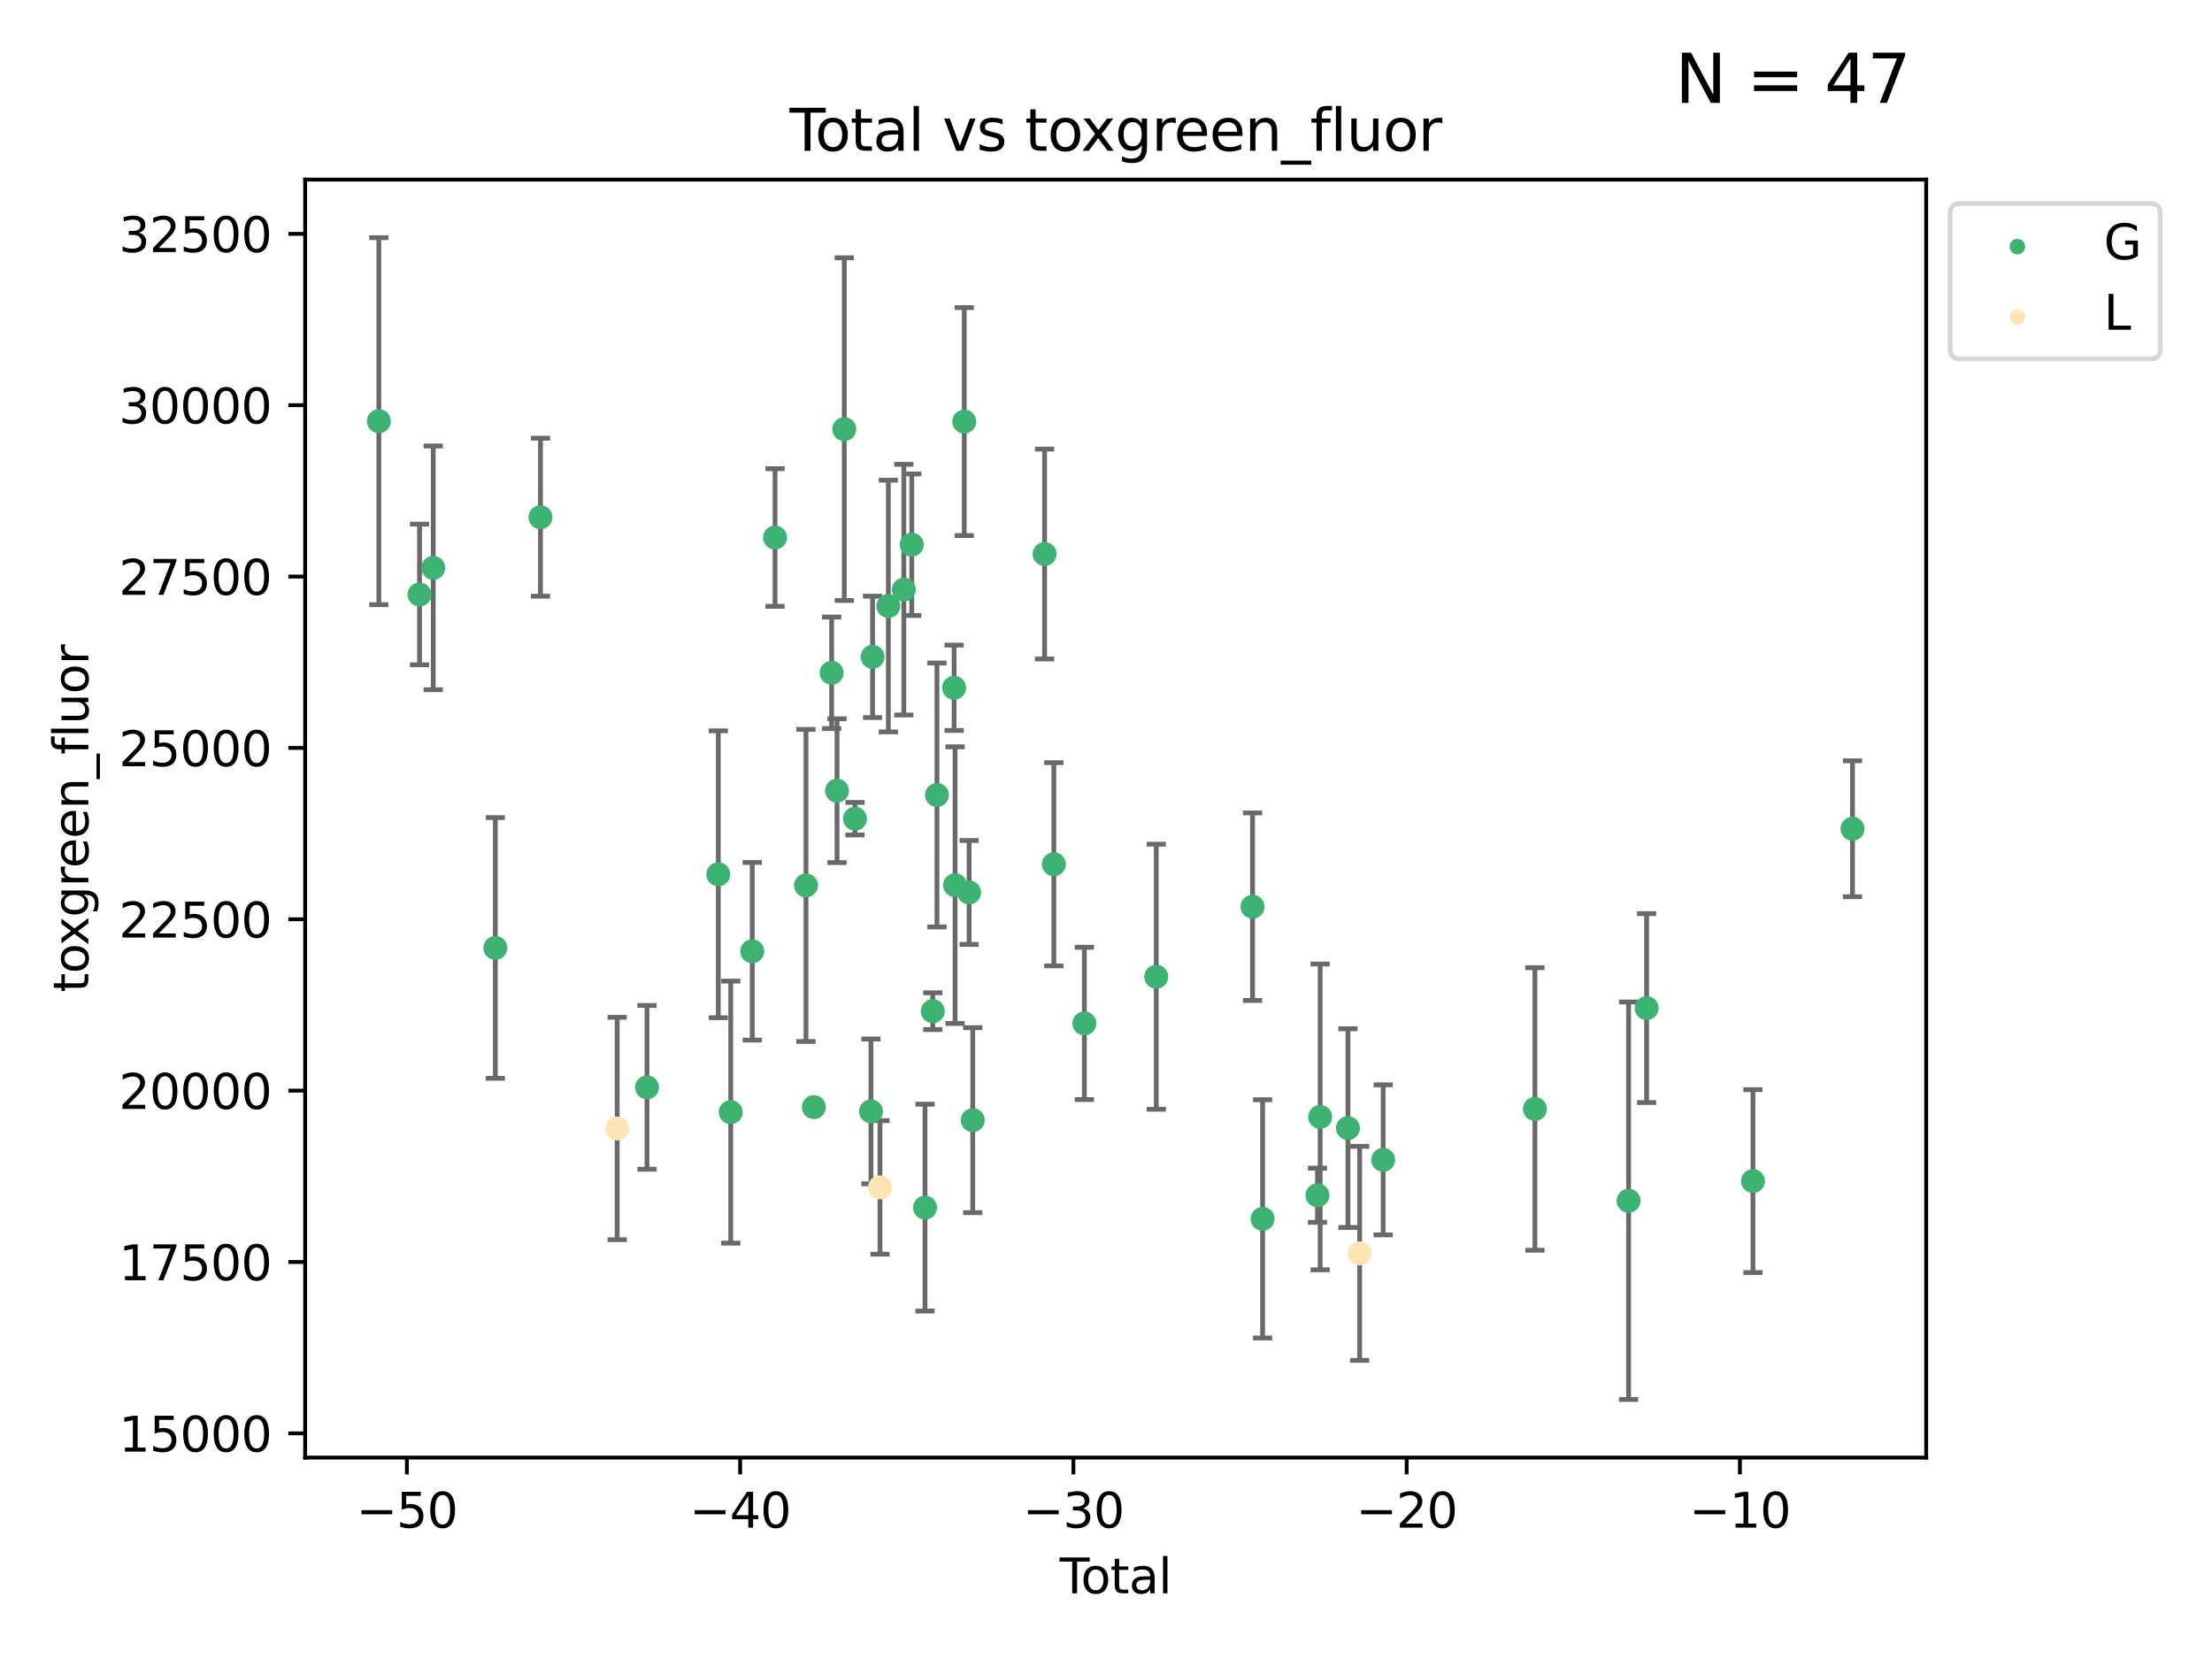 <?xml version="1.0" encoding="utf-8" standalone="no"?>
<!DOCTYPE svg PUBLIC "-//W3C//DTD SVG 1.1//EN"
  "http://www.w3.org/Graphics/SVG/1.1/DTD/svg11.dtd">
<svg xmlns:xlink="http://www.w3.org/1999/xlink" width="460.8pt" height="345.6pt" viewBox="0 0 460.8 345.6" xmlns="http://www.w3.org/2000/svg" version="1.1">
 <defs>
  <style type="text/css">*{stroke-linejoin: round; stroke-linecap: butt}</style>
 </defs>
 <g id="figure_1">
  <g id="patch_1">
   <path d="M 0 345.6 
L 460.8 345.6 
L 460.8 0 
L 0 0 
z
" style="fill: #ffffff"/>
  </g>
  <g id="axes_1">
   <g id="patch_2">
    <path d="M 63.571 303.64 
L 401.26 303.64 
L 401.26 37.411 
L 63.571 37.411 
z
" style="fill: #ffffff"/>
   </g>
   <g id="PathCollection_1">
    <defs>
     <path id="ma649d862f6" d="M 0 1.118 
C 0.297 1.118 0.581 1 0.791 0.791 
C 1 0.581 1.118 0.297 1.118 0 
C 1.118 -0.297 1 -0.581 0.791 -0.791 
C 0.581 -1 0.297 -1.118 0 -1.118 
C -0.297 -1.118 -0.581 -1 -0.791 -0.791 
C -1 -0.581 -1.118 -0.297 -1.118 0 
C -1.118 0.297 -1 0.581 -0.791 0.791 
C -0.581 1 -0.297 1.118 0 1.118 
z
" style="stroke: #3cb371"/>
    </defs>
    <g clip-path="url(#pd1406e4b20)">
     <use xlink:href="#ma649d862f6" x="78.921" y="87.738" style="fill: #3cb371; stroke: #3cb371"/>
     <use xlink:href="#ma649d862f6" x="87.399" y="123.84" style="fill: #3cb371; stroke: #3cb371"/>
     <use xlink:href="#ma649d862f6" x="90.255" y="118.294" style="fill: #3cb371; stroke: #3cb371"/>
     <use xlink:href="#ma649d862f6" x="103.187" y="197.476" style="fill: #3cb371; stroke: #3cb371"/>
     <use xlink:href="#ma649d862f6" x="112.594" y="107.742" style="fill: #3cb371; stroke: #3cb371"/>
     <use xlink:href="#ma649d862f6" x="134.784" y="226.513" style="fill: #3cb371; stroke: #3cb371"/>
     <use xlink:href="#ma649d862f6" x="149.633" y="182.125" style="fill: #3cb371; stroke: #3cb371"/>
     <use xlink:href="#ma649d862f6" x="152.227" y="231.675" style="fill: #3cb371; stroke: #3cb371"/>
     <use xlink:href="#ma649d862f6" x="156.706" y="198.17" style="fill: #3cb371; stroke: #3cb371"/>
     <use xlink:href="#ma649d862f6" x="161.458" y="111.975" style="fill: #3cb371; stroke: #3cb371"/>
     <use xlink:href="#ma649d862f6" x="167.902" y="184.449" style="fill: #3cb371; stroke: #3cb371"/>
     <use xlink:href="#ma649d862f6" x="169.538" y="230.634" style="fill: #3cb371; stroke: #3cb371"/>
     <use xlink:href="#ma649d862f6" x="173.244" y="140.158" style="fill: #3cb371; stroke: #3cb371"/>
     <use xlink:href="#ma649d862f6" x="174.365" y="164.716" style="fill: #3cb371; stroke: #3cb371"/>
     <use xlink:href="#ma649d862f6" x="175.877" y="89.399" style="fill: #3cb371; stroke: #3cb371"/>
     <use xlink:href="#ma649d862f6" x="178.111" y="170.55" style="fill: #3cb371; stroke: #3cb371"/>
     <use xlink:href="#ma649d862f6" x="181.439" y="231.524" style="fill: #3cb371; stroke: #3cb371"/>
     <use xlink:href="#ma649d862f6" x="181.771" y="136.835" style="fill: #3cb371; stroke: #3cb371"/>
     <use xlink:href="#ma649d862f6" x="185.056" y="126.245" style="fill: #3cb371; stroke: #3cb371"/>
     <use xlink:href="#ma649d862f6" x="188.282" y="122.839" style="fill: #3cb371; stroke: #3cb371"/>
     <use xlink:href="#ma649d862f6" x="189.932" y="113.471" style="fill: #3cb371; stroke: #3cb371"/>
     <use xlink:href="#ma649d862f6" x="192.701" y="251.565" style="fill: #3cb371; stroke: #3cb371"/>
     <use xlink:href="#ma649d862f6" x="194.315" y="210.646" style="fill: #3cb371; stroke: #3cb371"/>
     <use xlink:href="#ma649d862f6" x="195.186" y="165.61" style="fill: #3cb371; stroke: #3cb371"/>
     <use xlink:href="#ma649d862f6" x="198.759" y="143.275" style="fill: #3cb371; stroke: #3cb371"/>
     <use xlink:href="#ma649d862f6" x="198.96" y="184.393" style="fill: #3cb371; stroke: #3cb371"/>
     <use xlink:href="#ma649d862f6" x="200.874" y="87.826" style="fill: #3cb371; stroke: #3cb371"/>
     <use xlink:href="#ma649d862f6" x="201.885" y="185.911" style="fill: #3cb371; stroke: #3cb371"/>
     <use xlink:href="#ma649d862f6" x="202.64" y="233.349" style="fill: #3cb371; stroke: #3cb371"/>
     <use xlink:href="#ma649d862f6" x="217.607" y="115.414" style="fill: #3cb371; stroke: #3cb371"/>
     <use xlink:href="#ma649d862f6" x="219.537" y="180.043" style="fill: #3cb371; stroke: #3cb371"/>
     <use xlink:href="#ma649d862f6" x="225.896" y="213.192" style="fill: #3cb371; stroke: #3cb371"/>
     <use xlink:href="#ma649d862f6" x="240.87" y="203.469" style="fill: #3cb371; stroke: #3cb371"/>
     <use xlink:href="#ma649d862f6" x="260.929" y="188.883" style="fill: #3cb371; stroke: #3cb371"/>
     <use xlink:href="#ma649d862f6" x="263.027" y="253.913" style="fill: #3cb371; stroke: #3cb371"/>
     <use xlink:href="#ma649d862f6" x="274.455" y="248.997" style="fill: #3cb371; stroke: #3cb371"/>
     <use xlink:href="#ma649d862f6" x="275.016" y="232.673" style="fill: #3cb371; stroke: #3cb371"/>
     <use xlink:href="#ma649d862f6" x="280.802" y="235.002" style="fill: #3cb371; stroke: #3cb371"/>
     <use xlink:href="#ma649d862f6" x="288.138" y="241.616" style="fill: #3cb371; stroke: #3cb371"/>
     <use xlink:href="#ma649d862f6" x="319.757" y="231.019" style="fill: #3cb371; stroke: #3cb371"/>
     <use xlink:href="#ma649d862f6" x="339.265" y="250.138" style="fill: #3cb371; stroke: #3cb371"/>
     <use xlink:href="#ma649d862f6" x="343.02" y="210.001" style="fill: #3cb371; stroke: #3cb371"/>
     <use xlink:href="#ma649d862f6" x="365.174" y="246.043" style="fill: #3cb371; stroke: #3cb371"/>
     <use xlink:href="#ma649d862f6" x="385.911" y="172.647" style="fill: #3cb371; stroke: #3cb371"/>
    </g>
   </g>
   <g id="PathCollection_2">
    <defs>
     <path id="mdbd4e6e56a" d="M 0 1.118 
C 0.297 1.118 0.581 1 0.791 0.791 
C 1 0.581 1.118 0.297 1.118 0 
C 1.118 -0.297 1 -0.581 0.791 -0.791 
C 0.581 -1 0.297 -1.118 0 -1.118 
C -0.297 -1.118 -0.581 -1 -0.791 -0.791 
C -1 -0.581 -1.118 -0.297 -1.118 0 
C -1.118 0.297 -1 0.581 -0.791 0.791 
C -0.581 1 -0.297 1.118 0 1.118 
z
" style="stroke: #ffe4b5"/>
    </defs>
    <g clip-path="url(#pd1406e4b20)">
     <use xlink:href="#mdbd4e6e56a" x="128.574" y="235.086" style="fill: #ffe4b5; stroke: #ffe4b5"/>
     <use xlink:href="#mdbd4e6e56a" x="183.32" y="247.356" style="fill: #ffe4b5; stroke: #ffe4b5"/>
     <use xlink:href="#mdbd4e6e56a" x="283.237" y="261.094" style="fill: #ffe4b5; stroke: #ffe4b5"/>
    </g>
   </g>
   <g id="matplotlib.axis_1">
    <g id="xtick_1">
     <g id="line2d_1">
      <defs>
       <path id="mebfe57a2f0" d="M 0 0 
L 0 3.5 
" style="stroke: #000000; stroke-width: 0.8"/>
      </defs>
      <g>
       <use xlink:href="#mebfe57a2f0" x="84.763" y="303.64" style="stroke: #000000; stroke-width: 0.8"/>
      </g>
     </g>
     <g id="text_1">
      <!-- −50 -->
      <g transform="translate(74.211 318.238)scale(0.1 -0.1)">
       <defs>
        <path id="DejaVuSans-2212" d="M 678 2272 
L 4684 2272 
L 4684 1741 
L 678 1741 
L 678 2272 
z
" transform="scale(0.016)"/>
        <path id="DejaVuSans-35" d="M 691 4666 
L 3169 4666 
L 3169 4134 
L 1269 4134 
L 1269 2991 
Q 1406 3038 1543 3061 
Q 1681 3084 1819 3084 
Q 2600 3084 3056 2656 
Q 3513 2228 3513 1497 
Q 3513 744 3044 326 
Q 2575 -91 1722 -91 
Q 1428 -91 1123 -41 
Q 819 9 494 109 
L 494 744 
Q 775 591 1075 516 
Q 1375 441 1709 441 
Q 2250 441 2565 725 
Q 2881 1009 2881 1497 
Q 2881 1984 2565 2268 
Q 2250 2553 1709 2553 
Q 1456 2553 1204 2497 
Q 953 2441 691 2322 
L 691 4666 
z
" transform="scale(0.016)"/>
        <path id="DejaVuSans-30" d="M 2034 4250 
Q 1547 4250 1301 3770 
Q 1056 3291 1056 2328 
Q 1056 1369 1301 889 
Q 1547 409 2034 409 
Q 2525 409 2770 889 
Q 3016 1369 3016 2328 
Q 3016 3291 2770 3770 
Q 2525 4250 2034 4250 
z
M 2034 4750 
Q 2819 4750 3233 4129 
Q 3647 3509 3647 2328 
Q 3647 1150 3233 529 
Q 2819 -91 2034 -91 
Q 1250 -91 836 529 
Q 422 1150 422 2328 
Q 422 3509 836 4129 
Q 1250 4750 2034 4750 
z
" transform="scale(0.016)"/>
       </defs>
       <use xlink:href="#DejaVuSans-2212"/>
       <use xlink:href="#DejaVuSans-35" x="83.789"/>
       <use xlink:href="#DejaVuSans-30" x="147.412"/>
      </g>
     </g>
    </g>
    <g id="xtick_2">
     <g id="line2d_2">
      <g>
       <use xlink:href="#mebfe57a2f0" x="154.186" y="303.64" style="stroke: #000000; stroke-width: 0.8"/>
      </g>
     </g>
     <g id="text_2">
      <!-- −40 -->
      <g transform="translate(143.633 318.238)scale(0.1 -0.1)">
       <defs>
        <path id="DejaVuSans-34" d="M 2419 4116 
L 825 1625 
L 2419 1625 
L 2419 4116 
z
M 2253 4666 
L 3047 4666 
L 3047 1625 
L 3713 1625 
L 3713 1100 
L 3047 1100 
L 3047 0 
L 2419 0 
L 2419 1100 
L 313 1100 
L 313 1709 
L 2253 4666 
z
" transform="scale(0.016)"/>
       </defs>
       <use xlink:href="#DejaVuSans-2212"/>
       <use xlink:href="#DejaVuSans-34" x="83.789"/>
       <use xlink:href="#DejaVuSans-30" x="147.412"/>
      </g>
     </g>
    </g>
    <g id="xtick_3">
     <g id="line2d_3">
      <g>
       <use xlink:href="#mebfe57a2f0" x="223.608" y="303.64" style="stroke: #000000; stroke-width: 0.8"/>
      </g>
     </g>
     <g id="text_3">
      <!-- −30 -->
      <g transform="translate(213.056 318.238)scale(0.1 -0.1)">
       <defs>
        <path id="DejaVuSans-33" d="M 2597 2516 
Q 3050 2419 3304 2112 
Q 3559 1806 3559 1356 
Q 3559 666 3084 287 
Q 2609 -91 1734 -91 
Q 1441 -91 1130 -33 
Q 819 25 488 141 
L 488 750 
Q 750 597 1062 519 
Q 1375 441 1716 441 
Q 2309 441 2620 675 
Q 2931 909 2931 1356 
Q 2931 1769 2642 2001 
Q 2353 2234 1838 2234 
L 1294 2234 
L 1294 2753 
L 1863 2753 
Q 2328 2753 2575 2939 
Q 2822 3125 2822 3475 
Q 2822 3834 2567 4026 
Q 2313 4219 1838 4219 
Q 1578 4219 1281 4162 
Q 984 4106 628 3988 
L 628 4550 
Q 988 4650 1302 4700 
Q 1616 4750 1894 4750 
Q 2613 4750 3031 4423 
Q 3450 4097 3450 3541 
Q 3450 3153 3228 2886 
Q 3006 2619 2597 2516 
z
" transform="scale(0.016)"/>
       </defs>
       <use xlink:href="#DejaVuSans-2212"/>
       <use xlink:href="#DejaVuSans-33" x="83.789"/>
       <use xlink:href="#DejaVuSans-30" x="147.412"/>
      </g>
     </g>
    </g>
    <g id="xtick_4">
     <g id="line2d_4">
      <g>
       <use xlink:href="#mebfe57a2f0" x="293.031" y="303.64" style="stroke: #000000; stroke-width: 0.8"/>
      </g>
     </g>
     <g id="text_4">
      <!-- −20 -->
      <g transform="translate(282.478 318.238)scale(0.1 -0.1)">
       <defs>
        <path id="DejaVuSans-32" d="M 1228 531 
L 3431 531 
L 3431 0 
L 469 0 
L 469 531 
Q 828 903 1448 1529 
Q 2069 2156 2228 2338 
Q 2531 2678 2651 2914 
Q 2772 3150 2772 3378 
Q 2772 3750 2511 3984 
Q 2250 4219 1831 4219 
Q 1534 4219 1204 4116 
Q 875 4013 500 3803 
L 500 4441 
Q 881 4594 1212 4672 
Q 1544 4750 1819 4750 
Q 2544 4750 2975 4387 
Q 3406 4025 3406 3419 
Q 3406 3131 3298 2873 
Q 3191 2616 2906 2266 
Q 2828 2175 2409 1742 
Q 1991 1309 1228 531 
z
" transform="scale(0.016)"/>
       </defs>
       <use xlink:href="#DejaVuSans-2212"/>
       <use xlink:href="#DejaVuSans-32" x="83.789"/>
       <use xlink:href="#DejaVuSans-30" x="147.412"/>
      </g>
     </g>
    </g>
    <g id="xtick_5">
     <g id="line2d_5">
      <g>
       <use xlink:href="#mebfe57a2f0" x="362.453" y="303.64" style="stroke: #000000; stroke-width: 0.8"/>
      </g>
     </g>
     <g id="text_5">
      <!-- −10 -->
      <g transform="translate(351.901 318.238)scale(0.1 -0.1)">
       <defs>
        <path id="DejaVuSans-31" d="M 794 531 
L 1825 531 
L 1825 4091 
L 703 3866 
L 703 4441 
L 1819 4666 
L 2450 4666 
L 2450 531 
L 3481 531 
L 3481 0 
L 794 0 
L 794 531 
z
" transform="scale(0.016)"/>
       </defs>
       <use xlink:href="#DejaVuSans-2212"/>
       <use xlink:href="#DejaVuSans-31" x="83.789"/>
       <use xlink:href="#DejaVuSans-30" x="147.412"/>
      </g>
     </g>
    </g>
    <g id="text_6">
     <!-- Total -->
     <g transform="translate(220.739 331.917)scale(0.1 -0.1)">
      <defs>
       <path id="DejaVuSans-54" d="M -19 4666 
L 3928 4666 
L 3928 4134 
L 2272 4134 
L 2272 0 
L 1638 0 
L 1638 4134 
L -19 4134 
L -19 4666 
z
" transform="scale(0.016)"/>
       <path id="DejaVuSans-6f" d="M 1959 3097 
Q 1497 3097 1228 2736 
Q 959 2375 959 1747 
Q 959 1119 1226 758 
Q 1494 397 1959 397 
Q 2419 397 2687 759 
Q 2956 1122 2956 1747 
Q 2956 2369 2687 2733 
Q 2419 3097 1959 3097 
z
M 1959 3584 
Q 2709 3584 3137 3096 
Q 3566 2609 3566 1747 
Q 3566 888 3137 398 
Q 2709 -91 1959 -91 
Q 1206 -91 779 398 
Q 353 888 353 1747 
Q 353 2609 779 3096 
Q 1206 3584 1959 3584 
z
" transform="scale(0.016)"/>
       <path id="DejaVuSans-74" d="M 1172 4494 
L 1172 3500 
L 2356 3500 
L 2356 3053 
L 1172 3053 
L 1172 1153 
Q 1172 725 1289 603 
Q 1406 481 1766 481 
L 2356 481 
L 2356 0 
L 1766 0 
Q 1100 0 847 248 
Q 594 497 594 1153 
L 594 3053 
L 172 3053 
L 172 3500 
L 594 3500 
L 594 4494 
L 1172 4494 
z
" transform="scale(0.016)"/>
       <path id="DejaVuSans-61" d="M 2194 1759 
Q 1497 1759 1228 1600 
Q 959 1441 959 1056 
Q 959 750 1161 570 
Q 1363 391 1709 391 
Q 2188 391 2477 730 
Q 2766 1069 2766 1631 
L 2766 1759 
L 2194 1759 
z
M 3341 1997 
L 3341 0 
L 2766 0 
L 2766 531 
Q 2569 213 2275 61 
Q 1981 -91 1556 -91 
Q 1019 -91 701 211 
Q 384 513 384 1019 
Q 384 1609 779 1909 
Q 1175 2209 1959 2209 
L 2766 2209 
L 2766 2266 
Q 2766 2663 2505 2880 
Q 2244 3097 1772 3097 
Q 1472 3097 1187 3025 
Q 903 2953 641 2809 
L 641 3341 
Q 956 3463 1253 3523 
Q 1550 3584 1831 3584 
Q 2591 3584 2966 3190 
Q 3341 2797 3341 1997 
z
" transform="scale(0.016)"/>
       <path id="DejaVuSans-6c" d="M 603 4863 
L 1178 4863 
L 1178 0 
L 603 0 
L 603 4863 
z
" transform="scale(0.016)"/>
      </defs>
      <use xlink:href="#DejaVuSans-54"/>
      <use xlink:href="#DejaVuSans-6f" x="44.084"/>
      <use xlink:href="#DejaVuSans-74" x="105.266"/>
      <use xlink:href="#DejaVuSans-61" x="144.475"/>
      <use xlink:href="#DejaVuSans-6c" x="205.754"/>
     </g>
    </g>
   </g>
   <g id="matplotlib.axis_2">
    <g id="ytick_1">
     <g id="line2d_6">
      <defs>
       <path id="m449ee060e4" d="M 0 0 
L -3.5 0 
" style="stroke: #000000; stroke-width: 0.8"/>
      </defs>
      <g>
       <use xlink:href="#m449ee060e4" x="63.571" y="298.595" style="stroke: #000000; stroke-width: 0.8"/>
      </g>
     </g>
     <g id="text_7">
      <!-- 15000 -->
      <g transform="translate(24.759 302.395)scale(0.1 -0.1)">
       <use xlink:href="#DejaVuSans-31"/>
       <use xlink:href="#DejaVuSans-35" x="63.623"/>
       <use xlink:href="#DejaVuSans-30" x="127.246"/>
       <use xlink:href="#DejaVuSans-30" x="190.869"/>
       <use xlink:href="#DejaVuSans-30" x="254.492"/>
      </g>
     </g>
    </g>
    <g id="ytick_2">
     <g id="line2d_7">
      <g>
       <use xlink:href="#m449ee060e4" x="63.571" y="262.898" style="stroke: #000000; stroke-width: 0.8"/>
      </g>
     </g>
     <g id="text_8">
      <!-- 17500 -->
      <g transform="translate(24.759 266.697)scale(0.1 -0.1)">
       <defs>
        <path id="DejaVuSans-37" d="M 525 4666 
L 3525 4666 
L 3525 4397 
L 1831 0 
L 1172 0 
L 2766 4134 
L 525 4134 
L 525 4666 
z
" transform="scale(0.016)"/>
       </defs>
       <use xlink:href="#DejaVuSans-31"/>
       <use xlink:href="#DejaVuSans-37" x="63.623"/>
       <use xlink:href="#DejaVuSans-35" x="127.246"/>
       <use xlink:href="#DejaVuSans-30" x="190.869"/>
       <use xlink:href="#DejaVuSans-30" x="254.492"/>
      </g>
     </g>
    </g>
    <g id="ytick_3">
     <g id="line2d_8">
      <g>
       <use xlink:href="#m449ee060e4" x="63.571" y="227.2" style="stroke: #000000; stroke-width: 0.8"/>
      </g>
     </g>
     <g id="text_9">
      <!-- 20000 -->
      <g transform="translate(24.759 230.999)scale(0.1 -0.1)">
       <use xlink:href="#DejaVuSans-32"/>
       <use xlink:href="#DejaVuSans-30" x="63.623"/>
       <use xlink:href="#DejaVuSans-30" x="127.246"/>
       <use xlink:href="#DejaVuSans-30" x="190.869"/>
       <use xlink:href="#DejaVuSans-30" x="254.492"/>
      </g>
     </g>
    </g>
    <g id="ytick_4">
     <g id="line2d_9">
      <g>
       <use xlink:href="#m449ee060e4" x="63.571" y="191.502" style="stroke: #000000; stroke-width: 0.8"/>
      </g>
     </g>
     <g id="text_10">
      <!-- 22500 -->
      <g transform="translate(24.759 195.302)scale(0.1 -0.1)">
       <use xlink:href="#DejaVuSans-32"/>
       <use xlink:href="#DejaVuSans-32" x="63.623"/>
       <use xlink:href="#DejaVuSans-35" x="127.246"/>
       <use xlink:href="#DejaVuSans-30" x="190.869"/>
       <use xlink:href="#DejaVuSans-30" x="254.492"/>
      </g>
     </g>
    </g>
    <g id="ytick_5">
     <g id="line2d_10">
      <g>
       <use xlink:href="#m449ee060e4" x="63.571" y="155.805" style="stroke: #000000; stroke-width: 0.8"/>
      </g>
     </g>
     <g id="text_11">
      <!-- 25000 -->
      <g transform="translate(24.759 159.604)scale(0.1 -0.1)">
       <use xlink:href="#DejaVuSans-32"/>
       <use xlink:href="#DejaVuSans-35" x="63.623"/>
       <use xlink:href="#DejaVuSans-30" x="127.246"/>
       <use xlink:href="#DejaVuSans-30" x="190.869"/>
       <use xlink:href="#DejaVuSans-30" x="254.492"/>
      </g>
     </g>
    </g>
    <g id="ytick_6">
     <g id="line2d_11">
      <g>
       <use xlink:href="#m449ee060e4" x="63.571" y="120.107" style="stroke: #000000; stroke-width: 0.8"/>
      </g>
     </g>
     <g id="text_12">
      <!-- 27500 -->
      <g transform="translate(24.759 123.906)scale(0.1 -0.1)">
       <use xlink:href="#DejaVuSans-32"/>
       <use xlink:href="#DejaVuSans-37" x="63.623"/>
       <use xlink:href="#DejaVuSans-35" x="127.246"/>
       <use xlink:href="#DejaVuSans-30" x="190.869"/>
       <use xlink:href="#DejaVuSans-30" x="254.492"/>
      </g>
     </g>
    </g>
    <g id="ytick_7">
     <g id="line2d_12">
      <g>
       <use xlink:href="#m449ee060e4" x="63.571" y="84.409" style="stroke: #000000; stroke-width: 0.8"/>
      </g>
     </g>
     <g id="text_13">
      <!-- 30000 -->
      <g transform="translate(24.759 88.208)scale(0.1 -0.1)">
       <use xlink:href="#DejaVuSans-33"/>
       <use xlink:href="#DejaVuSans-30" x="63.623"/>
       <use xlink:href="#DejaVuSans-30" x="127.246"/>
       <use xlink:href="#DejaVuSans-30" x="190.869"/>
       <use xlink:href="#DejaVuSans-30" x="254.492"/>
      </g>
     </g>
    </g>
    <g id="ytick_8">
     <g id="line2d_13">
      <g>
       <use xlink:href="#m449ee060e4" x="63.571" y="48.712" style="stroke: #000000; stroke-width: 0.8"/>
      </g>
     </g>
     <g id="text_14">
      <!-- 32500 -->
      <g transform="translate(24.759 52.511)scale(0.1 -0.1)">
       <use xlink:href="#DejaVuSans-33"/>
       <use xlink:href="#DejaVuSans-32" x="63.623"/>
       <use xlink:href="#DejaVuSans-35" x="127.246"/>
       <use xlink:href="#DejaVuSans-30" x="190.869"/>
       <use xlink:href="#DejaVuSans-30" x="254.492"/>
      </g>
     </g>
    </g>
    <g id="text_15">
     <!-- toxgreen_fluor -->
     <g transform="translate(18.401 206.72)rotate(-90)scale(0.1 -0.1)">
      <defs>
       <path id="DejaVuSans-78" d="M 3513 3500 
L 2247 1797 
L 3578 0 
L 2900 0 
L 1881 1375 
L 863 0 
L 184 0 
L 1544 1831 
L 300 3500 
L 978 3500 
L 1906 2253 
L 2834 3500 
L 3513 3500 
z
" transform="scale(0.016)"/>
       <path id="DejaVuSans-67" d="M 2906 1791 
Q 2906 2416 2648 2759 
Q 2391 3103 1925 3103 
Q 1463 3103 1205 2759 
Q 947 2416 947 1791 
Q 947 1169 1205 825 
Q 1463 481 1925 481 
Q 2391 481 2648 825 
Q 2906 1169 2906 1791 
z
M 3481 434 
Q 3481 -459 3084 -895 
Q 2688 -1331 1869 -1331 
Q 1566 -1331 1297 -1286 
Q 1028 -1241 775 -1147 
L 775 -588 
Q 1028 -725 1275 -790 
Q 1522 -856 1778 -856 
Q 2344 -856 2625 -561 
Q 2906 -266 2906 331 
L 2906 616 
Q 2728 306 2450 153 
Q 2172 0 1784 0 
Q 1141 0 747 490 
Q 353 981 353 1791 
Q 353 2603 747 3093 
Q 1141 3584 1784 3584 
Q 2172 3584 2450 3431 
Q 2728 3278 2906 2969 
L 2906 3500 
L 3481 3500 
L 3481 434 
z
" transform="scale(0.016)"/>
       <path id="DejaVuSans-72" d="M 2631 2963 
Q 2534 3019 2420 3045 
Q 2306 3072 2169 3072 
Q 1681 3072 1420 2755 
Q 1159 2438 1159 1844 
L 1159 0 
L 581 0 
L 581 3500 
L 1159 3500 
L 1159 2956 
Q 1341 3275 1631 3429 
Q 1922 3584 2338 3584 
Q 2397 3584 2469 3576 
Q 2541 3569 2628 3553 
L 2631 2963 
z
" transform="scale(0.016)"/>
       <path id="DejaVuSans-65" d="M 3597 1894 
L 3597 1613 
L 953 1613 
Q 991 1019 1311 708 
Q 1631 397 2203 397 
Q 2534 397 2845 478 
Q 3156 559 3463 722 
L 3463 178 
Q 3153 47 2828 -22 
Q 2503 -91 2169 -91 
Q 1331 -91 842 396 
Q 353 884 353 1716 
Q 353 2575 817 3079 
Q 1281 3584 2069 3584 
Q 2775 3584 3186 3129 
Q 3597 2675 3597 1894 
z
M 3022 2063 
Q 3016 2534 2758 2815 
Q 2500 3097 2075 3097 
Q 1594 3097 1305 2825 
Q 1016 2553 972 2059 
L 3022 2063 
z
" transform="scale(0.016)"/>
       <path id="DejaVuSans-6e" d="M 3513 2113 
L 3513 0 
L 2938 0 
L 2938 2094 
Q 2938 2591 2744 2837 
Q 2550 3084 2163 3084 
Q 1697 3084 1428 2787 
Q 1159 2491 1159 1978 
L 1159 0 
L 581 0 
L 581 3500 
L 1159 3500 
L 1159 2956 
Q 1366 3272 1645 3428 
Q 1925 3584 2291 3584 
Q 2894 3584 3203 3211 
Q 3513 2838 3513 2113 
z
" transform="scale(0.016)"/>
       <path id="DejaVuSans-5f" d="M 3263 -1063 
L 3263 -1509 
L -63 -1509 
L -63 -1063 
L 3263 -1063 
z
" transform="scale(0.016)"/>
       <path id="DejaVuSans-66" d="M 2375 4863 
L 2375 4384 
L 1825 4384 
Q 1516 4384 1395 4259 
Q 1275 4134 1275 3809 
L 1275 3500 
L 2222 3500 
L 2222 3053 
L 1275 3053 
L 1275 0 
L 697 0 
L 697 3053 
L 147 3053 
L 147 3500 
L 697 3500 
L 697 3744 
Q 697 4328 969 4595 
Q 1241 4863 1831 4863 
L 2375 4863 
z
" transform="scale(0.016)"/>
       <path id="DejaVuSans-75" d="M 544 1381 
L 544 3500 
L 1119 3500 
L 1119 1403 
Q 1119 906 1312 657 
Q 1506 409 1894 409 
Q 2359 409 2629 706 
Q 2900 1003 2900 1516 
L 2900 3500 
L 3475 3500 
L 3475 0 
L 2900 0 
L 2900 538 
Q 2691 219 2414 64 
Q 2138 -91 1772 -91 
Q 1169 -91 856 284 
Q 544 659 544 1381 
z
M 1991 3584 
L 1991 3584 
z
" transform="scale(0.016)"/>
      </defs>
      <use xlink:href="#DejaVuSans-74"/>
      <use xlink:href="#DejaVuSans-6f" x="39.209"/>
      <use xlink:href="#DejaVuSans-78" x="97.266"/>
      <use xlink:href="#DejaVuSans-67" x="156.445"/>
      <use xlink:href="#DejaVuSans-72" x="219.922"/>
      <use xlink:href="#DejaVuSans-65" x="258.785"/>
      <use xlink:href="#DejaVuSans-65" x="320.309"/>
      <use xlink:href="#DejaVuSans-6e" x="381.832"/>
      <use xlink:href="#DejaVuSans-5f" x="445.211"/>
      <use xlink:href="#DejaVuSans-66" x="495.211"/>
      <use xlink:href="#DejaVuSans-6c" x="530.416"/>
      <use xlink:href="#DejaVuSans-75" x="558.199"/>
      <use xlink:href="#DejaVuSans-6f" x="621.578"/>
      <use xlink:href="#DejaVuSans-72" x="682.76"/>
     </g>
    </g>
   </g>
   <g id="LineCollection_1">
    <path d="M 78.921 125.963 
L 78.921 49.513 
" clip-path="url(#pd1406e4b20)" style="fill: none; stroke: #696969"/>
    <path d="M 87.399 138.491 
L 87.399 109.188 
" clip-path="url(#pd1406e4b20)" style="fill: none; stroke: #696969"/>
    <path d="M 90.255 143.678 
L 90.255 92.91 
" clip-path="url(#pd1406e4b20)" style="fill: none; stroke: #696969"/>
    <path d="M 103.187 224.63 
L 103.187 170.321 
" clip-path="url(#pd1406e4b20)" style="fill: none; stroke: #696969"/>
    <path d="M 112.594 124.201 
L 112.594 91.283 
" clip-path="url(#pd1406e4b20)" style="fill: none; stroke: #696969"/>
    <path d="M 134.784 243.573 
L 134.784 209.453 
" clip-path="url(#pd1406e4b20)" style="fill: none; stroke: #696969"/>
    <path d="M 149.633 212.008 
L 149.633 152.241 
" clip-path="url(#pd1406e4b20)" style="fill: none; stroke: #696969"/>
    <path d="M 152.227 258.971 
L 152.227 204.379 
" clip-path="url(#pd1406e4b20)" style="fill: none; stroke: #696969"/>
    <path d="M 156.706 216.671 
L 156.706 179.67 
" clip-path="url(#pd1406e4b20)" style="fill: none; stroke: #696969"/>
    <path d="M 161.458 126.313 
L 161.458 97.637 
" clip-path="url(#pd1406e4b20)" style="fill: none; stroke: #696969"/>
    <path d="M 167.902 216.951 
L 167.902 151.946 
" clip-path="url(#pd1406e4b20)" style="fill: none; stroke: #696969"/>
    <path d="M 169.538 231.703 
L 169.538 229.566 
" clip-path="url(#pd1406e4b20)" style="fill: none; stroke: #696969"/>
    <path d="M 173.244 151.771 
L 173.244 128.545 
" clip-path="url(#pd1406e4b20)" style="fill: none; stroke: #696969"/>
    <path d="M 174.365 179.695 
L 174.365 149.737 
" clip-path="url(#pd1406e4b20)" style="fill: none; stroke: #696969"/>
    <path d="M 175.877 125.101 
L 175.877 53.697 
" clip-path="url(#pd1406e4b20)" style="fill: none; stroke: #696969"/>
    <path d="M 178.111 173.944 
L 178.111 167.156 
" clip-path="url(#pd1406e4b20)" style="fill: none; stroke: #696969"/>
    <path d="M 181.439 246.61 
L 181.439 216.439 
" clip-path="url(#pd1406e4b20)" style="fill: none; stroke: #696969"/>
    <path d="M 181.771 149.475 
L 181.771 124.196 
" clip-path="url(#pd1406e4b20)" style="fill: none; stroke: #696969"/>
    <path d="M 185.056 152.461 
L 185.056 100.029 
" clip-path="url(#pd1406e4b20)" style="fill: none; stroke: #696969"/>
    <path d="M 188.282 148.952 
L 188.282 96.727 
" clip-path="url(#pd1406e4b20)" style="fill: none; stroke: #696969"/>
    <path d="M 189.932 128.219 
L 189.932 98.724 
" clip-path="url(#pd1406e4b20)" style="fill: none; stroke: #696969"/>
    <path d="M 192.701 273.112 
L 192.701 230.018 
" clip-path="url(#pd1406e4b20)" style="fill: none; stroke: #696969"/>
    <path d="M 194.315 214.476 
L 194.315 206.815 
" clip-path="url(#pd1406e4b20)" style="fill: none; stroke: #696969"/>
    <path d="M 195.186 193.101 
L 195.186 138.12 
" clip-path="url(#pd1406e4b20)" style="fill: none; stroke: #696969"/>
    <path d="M 198.759 152.166 
L 198.759 134.384 
" clip-path="url(#pd1406e4b20)" style="fill: none; stroke: #696969"/>
    <path d="M 198.96 213.208 
L 198.96 155.578 
" clip-path="url(#pd1406e4b20)" style="fill: none; stroke: #696969"/>
    <path d="M 200.874 111.572 
L 200.874 64.079 
" clip-path="url(#pd1406e4b20)" style="fill: none; stroke: #696969"/>
    <path d="M 201.885 196.732 
L 201.885 175.091 
" clip-path="url(#pd1406e4b20)" style="fill: none; stroke: #696969"/>
    <path d="M 202.64 252.617 
L 202.64 214.081 
" clip-path="url(#pd1406e4b20)" style="fill: none; stroke: #696969"/>
    <path d="M 217.607 137.275 
L 217.607 93.554 
" clip-path="url(#pd1406e4b20)" style="fill: none; stroke: #696969"/>
    <path d="M 219.537 201.207 
L 219.537 158.878 
" clip-path="url(#pd1406e4b20)" style="fill: none; stroke: #696969"/>
    <path d="M 225.896 229.053 
L 225.896 197.331 
" clip-path="url(#pd1406e4b20)" style="fill: none; stroke: #696969"/>
    <path d="M 240.87 231.08 
L 240.87 175.858 
" clip-path="url(#pd1406e4b20)" style="fill: none; stroke: #696969"/>
    <path d="M 260.929 208.417 
L 260.929 169.348 
" clip-path="url(#pd1406e4b20)" style="fill: none; stroke: #696969"/>
    <path d="M 263.027 278.729 
L 263.027 229.098 
" clip-path="url(#pd1406e4b20)" style="fill: none; stroke: #696969"/>
    <path d="M 274.455 254.642 
L 274.455 243.352 
" clip-path="url(#pd1406e4b20)" style="fill: none; stroke: #696969"/>
    <path d="M 275.016 264.522 
L 275.016 200.824 
" clip-path="url(#pd1406e4b20)" style="fill: none; stroke: #696969"/>
    <path d="M 280.802 255.7 
L 280.802 214.304 
" clip-path="url(#pd1406e4b20)" style="fill: none; stroke: #696969"/>
    <path d="M 288.138 257.245 
L 288.138 225.987 
" clip-path="url(#pd1406e4b20)" style="fill: none; stroke: #696969"/>
    <path d="M 319.757 260.454 
L 319.757 201.583 
" clip-path="url(#pd1406e4b20)" style="fill: none; stroke: #696969"/>
    <path d="M 339.265 291.539 
L 339.265 208.738 
" clip-path="url(#pd1406e4b20)" style="fill: none; stroke: #696969"/>
    <path d="M 343.02 229.683 
L 343.02 190.32 
" clip-path="url(#pd1406e4b20)" style="fill: none; stroke: #696969"/>
    <path d="M 365.174 265.099 
L 365.174 226.988 
" clip-path="url(#pd1406e4b20)" style="fill: none; stroke: #696969"/>
    <path d="M 385.911 186.807 
L 385.911 158.487 
" clip-path="url(#pd1406e4b20)" style="fill: none; stroke: #696969"/>
   </g>
   <g id="line2d_14">
    <defs>
     <path id="mfd1631d191" d="M 2 0 
L -2 -0 
" style="stroke: #696969"/>
    </defs>
    <g clip-path="url(#pd1406e4b20)">
     <use xlink:href="#mfd1631d191" x="78.921" y="125.963" style="fill: #696969; stroke: #696969"/>
     <use xlink:href="#mfd1631d191" x="87.399" y="138.491" style="fill: #696969; stroke: #696969"/>
     <use xlink:href="#mfd1631d191" x="90.255" y="143.678" style="fill: #696969; stroke: #696969"/>
     <use xlink:href="#mfd1631d191" x="103.187" y="224.63" style="fill: #696969; stroke: #696969"/>
     <use xlink:href="#mfd1631d191" x="112.594" y="124.201" style="fill: #696969; stroke: #696969"/>
     <use xlink:href="#mfd1631d191" x="134.784" y="243.573" style="fill: #696969; stroke: #696969"/>
     <use xlink:href="#mfd1631d191" x="149.633" y="212.008" style="fill: #696969; stroke: #696969"/>
     <use xlink:href="#mfd1631d191" x="152.227" y="258.971" style="fill: #696969; stroke: #696969"/>
     <use xlink:href="#mfd1631d191" x="156.706" y="216.671" style="fill: #696969; stroke: #696969"/>
     <use xlink:href="#mfd1631d191" x="161.458" y="126.313" style="fill: #696969; stroke: #696969"/>
     <use xlink:href="#mfd1631d191" x="167.902" y="216.951" style="fill: #696969; stroke: #696969"/>
     <use xlink:href="#mfd1631d191" x="169.538" y="231.703" style="fill: #696969; stroke: #696969"/>
     <use xlink:href="#mfd1631d191" x="173.244" y="151.771" style="fill: #696969; stroke: #696969"/>
     <use xlink:href="#mfd1631d191" x="174.365" y="179.695" style="fill: #696969; stroke: #696969"/>
     <use xlink:href="#mfd1631d191" x="175.877" y="125.101" style="fill: #696969; stroke: #696969"/>
     <use xlink:href="#mfd1631d191" x="178.111" y="173.944" style="fill: #696969; stroke: #696969"/>
     <use xlink:href="#mfd1631d191" x="181.439" y="246.61" style="fill: #696969; stroke: #696969"/>
     <use xlink:href="#mfd1631d191" x="181.771" y="149.475" style="fill: #696969; stroke: #696969"/>
     <use xlink:href="#mfd1631d191" x="185.056" y="152.461" style="fill: #696969; stroke: #696969"/>
     <use xlink:href="#mfd1631d191" x="188.282" y="148.952" style="fill: #696969; stroke: #696969"/>
     <use xlink:href="#mfd1631d191" x="189.932" y="128.219" style="fill: #696969; stroke: #696969"/>
     <use xlink:href="#mfd1631d191" x="192.701" y="273.112" style="fill: #696969; stroke: #696969"/>
     <use xlink:href="#mfd1631d191" x="194.315" y="214.476" style="fill: #696969; stroke: #696969"/>
     <use xlink:href="#mfd1631d191" x="195.186" y="193.101" style="fill: #696969; stroke: #696969"/>
     <use xlink:href="#mfd1631d191" x="198.759" y="152.166" style="fill: #696969; stroke: #696969"/>
     <use xlink:href="#mfd1631d191" x="198.96" y="213.208" style="fill: #696969; stroke: #696969"/>
     <use xlink:href="#mfd1631d191" x="200.874" y="111.572" style="fill: #696969; stroke: #696969"/>
     <use xlink:href="#mfd1631d191" x="201.885" y="196.732" style="fill: #696969; stroke: #696969"/>
     <use xlink:href="#mfd1631d191" x="202.64" y="252.617" style="fill: #696969; stroke: #696969"/>
     <use xlink:href="#mfd1631d191" x="217.607" y="137.275" style="fill: #696969; stroke: #696969"/>
     <use xlink:href="#mfd1631d191" x="219.537" y="201.207" style="fill: #696969; stroke: #696969"/>
     <use xlink:href="#mfd1631d191" x="225.896" y="229.053" style="fill: #696969; stroke: #696969"/>
     <use xlink:href="#mfd1631d191" x="240.87" y="231.08" style="fill: #696969; stroke: #696969"/>
     <use xlink:href="#mfd1631d191" x="260.929" y="208.417" style="fill: #696969; stroke: #696969"/>
     <use xlink:href="#mfd1631d191" x="263.027" y="278.729" style="fill: #696969; stroke: #696969"/>
     <use xlink:href="#mfd1631d191" x="274.455" y="254.642" style="fill: #696969; stroke: #696969"/>
     <use xlink:href="#mfd1631d191" x="275.016" y="264.522" style="fill: #696969; stroke: #696969"/>
     <use xlink:href="#mfd1631d191" x="280.802" y="255.7" style="fill: #696969; stroke: #696969"/>
     <use xlink:href="#mfd1631d191" x="288.138" y="257.245" style="fill: #696969; stroke: #696969"/>
     <use xlink:href="#mfd1631d191" x="319.757" y="260.454" style="fill: #696969; stroke: #696969"/>
     <use xlink:href="#mfd1631d191" x="339.265" y="291.539" style="fill: #696969; stroke: #696969"/>
     <use xlink:href="#mfd1631d191" x="343.02" y="229.683" style="fill: #696969; stroke: #696969"/>
     <use xlink:href="#mfd1631d191" x="365.174" y="265.099" style="fill: #696969; stroke: #696969"/>
     <use xlink:href="#mfd1631d191" x="385.911" y="186.807" style="fill: #696969; stroke: #696969"/>
    </g>
   </g>
   <g id="line2d_15">
    <g clip-path="url(#pd1406e4b20)">
     <use xlink:href="#mfd1631d191" x="78.921" y="49.513" style="fill: #696969; stroke: #696969"/>
     <use xlink:href="#mfd1631d191" x="87.399" y="109.188" style="fill: #696969; stroke: #696969"/>
     <use xlink:href="#mfd1631d191" x="90.255" y="92.91" style="fill: #696969; stroke: #696969"/>
     <use xlink:href="#mfd1631d191" x="103.187" y="170.321" style="fill: #696969; stroke: #696969"/>
     <use xlink:href="#mfd1631d191" x="112.594" y="91.283" style="fill: #696969; stroke: #696969"/>
     <use xlink:href="#mfd1631d191" x="134.784" y="209.453" style="fill: #696969; stroke: #696969"/>
     <use xlink:href="#mfd1631d191" x="149.633" y="152.241" style="fill: #696969; stroke: #696969"/>
     <use xlink:href="#mfd1631d191" x="152.227" y="204.379" style="fill: #696969; stroke: #696969"/>
     <use xlink:href="#mfd1631d191" x="156.706" y="179.67" style="fill: #696969; stroke: #696969"/>
     <use xlink:href="#mfd1631d191" x="161.458" y="97.637" style="fill: #696969; stroke: #696969"/>
     <use xlink:href="#mfd1631d191" x="167.902" y="151.946" style="fill: #696969; stroke: #696969"/>
     <use xlink:href="#mfd1631d191" x="169.538" y="229.566" style="fill: #696969; stroke: #696969"/>
     <use xlink:href="#mfd1631d191" x="173.244" y="128.545" style="fill: #696969; stroke: #696969"/>
     <use xlink:href="#mfd1631d191" x="174.365" y="149.737" style="fill: #696969; stroke: #696969"/>
     <use xlink:href="#mfd1631d191" x="175.877" y="53.697" style="fill: #696969; stroke: #696969"/>
     <use xlink:href="#mfd1631d191" x="178.111" y="167.156" style="fill: #696969; stroke: #696969"/>
     <use xlink:href="#mfd1631d191" x="181.439" y="216.439" style="fill: #696969; stroke: #696969"/>
     <use xlink:href="#mfd1631d191" x="181.771" y="124.196" style="fill: #696969; stroke: #696969"/>
     <use xlink:href="#mfd1631d191" x="185.056" y="100.029" style="fill: #696969; stroke: #696969"/>
     <use xlink:href="#mfd1631d191" x="188.282" y="96.727" style="fill: #696969; stroke: #696969"/>
     <use xlink:href="#mfd1631d191" x="189.932" y="98.724" style="fill: #696969; stroke: #696969"/>
     <use xlink:href="#mfd1631d191" x="192.701" y="230.018" style="fill: #696969; stroke: #696969"/>
     <use xlink:href="#mfd1631d191" x="194.315" y="206.815" style="fill: #696969; stroke: #696969"/>
     <use xlink:href="#mfd1631d191" x="195.186" y="138.12" style="fill: #696969; stroke: #696969"/>
     <use xlink:href="#mfd1631d191" x="198.759" y="134.384" style="fill: #696969; stroke: #696969"/>
     <use xlink:href="#mfd1631d191" x="198.96" y="155.578" style="fill: #696969; stroke: #696969"/>
     <use xlink:href="#mfd1631d191" x="200.874" y="64.079" style="fill: #696969; stroke: #696969"/>
     <use xlink:href="#mfd1631d191" x="201.885" y="175.091" style="fill: #696969; stroke: #696969"/>
     <use xlink:href="#mfd1631d191" x="202.64" y="214.081" style="fill: #696969; stroke: #696969"/>
     <use xlink:href="#mfd1631d191" x="217.607" y="93.554" style="fill: #696969; stroke: #696969"/>
     <use xlink:href="#mfd1631d191" x="219.537" y="158.878" style="fill: #696969; stroke: #696969"/>
     <use xlink:href="#mfd1631d191" x="225.896" y="197.331" style="fill: #696969; stroke: #696969"/>
     <use xlink:href="#mfd1631d191" x="240.87" y="175.858" style="fill: #696969; stroke: #696969"/>
     <use xlink:href="#mfd1631d191" x="260.929" y="169.348" style="fill: #696969; stroke: #696969"/>
     <use xlink:href="#mfd1631d191" x="263.027" y="229.098" style="fill: #696969; stroke: #696969"/>
     <use xlink:href="#mfd1631d191" x="274.455" y="243.352" style="fill: #696969; stroke: #696969"/>
     <use xlink:href="#mfd1631d191" x="275.016" y="200.824" style="fill: #696969; stroke: #696969"/>
     <use xlink:href="#mfd1631d191" x="280.802" y="214.304" style="fill: #696969; stroke: #696969"/>
     <use xlink:href="#mfd1631d191" x="288.138" y="225.987" style="fill: #696969; stroke: #696969"/>
     <use xlink:href="#mfd1631d191" x="319.757" y="201.583" style="fill: #696969; stroke: #696969"/>
     <use xlink:href="#mfd1631d191" x="339.265" y="208.738" style="fill: #696969; stroke: #696969"/>
     <use xlink:href="#mfd1631d191" x="343.02" y="190.32" style="fill: #696969; stroke: #696969"/>
     <use xlink:href="#mfd1631d191" x="365.174" y="226.988" style="fill: #696969; stroke: #696969"/>
     <use xlink:href="#mfd1631d191" x="385.911" y="158.487" style="fill: #696969; stroke: #696969"/>
    </g>
   </g>
   <g id="LineCollection_2">
    <path d="M 128.574 258.249 
L 128.574 211.924 
" clip-path="url(#pd1406e4b20)" style="fill: none; stroke: #696969"/>
    <path d="M 183.32 261.271 
L 183.32 233.441 
" clip-path="url(#pd1406e4b20)" style="fill: none; stroke: #696969"/>
    <path d="M 283.237 283.392 
L 283.237 238.797 
" clip-path="url(#pd1406e4b20)" style="fill: none; stroke: #696969"/>
   </g>
   <g id="line2d_16">
    <g clip-path="url(#pd1406e4b20)">
     <use xlink:href="#mfd1631d191" x="128.574" y="258.249" style="fill: #696969; stroke: #696969"/>
     <use xlink:href="#mfd1631d191" x="183.32" y="261.271" style="fill: #696969; stroke: #696969"/>
     <use xlink:href="#mfd1631d191" x="283.237" y="283.392" style="fill: #696969; stroke: #696969"/>
    </g>
   </g>
   <g id="line2d_17">
    <g clip-path="url(#pd1406e4b20)">
     <use xlink:href="#mfd1631d191" x="128.574" y="211.924" style="fill: #696969; stroke: #696969"/>
     <use xlink:href="#mfd1631d191" x="183.32" y="233.441" style="fill: #696969; stroke: #696969"/>
     <use xlink:href="#mfd1631d191" x="283.237" y="238.797" style="fill: #696969; stroke: #696969"/>
    </g>
   </g>
   <g id="line2d_18">
    <defs>
     <path id="mfc10ee81ae" d="M 0 2 
C 0.53 2 1.039 1.789 1.414 1.414 
C 1.789 1.039 2 0.53 2 0 
C 2 -0.53 1.789 -1.039 1.414 -1.414 
C 1.039 -1.789 0.53 -2 0 -2 
C -0.53 -2 -1.039 -1.789 -1.414 -1.414 
C -1.789 -1.039 -2 -0.53 -2 0 
C -2 0.53 -1.789 1.039 -1.414 1.414 
C -1.039 1.789 -0.53 2 0 2 
z
" style="stroke: #3cb371"/>
    </defs>
    <g clip-path="url(#pd1406e4b20)">
     <use xlink:href="#mfc10ee81ae" x="78.921" y="87.738" style="fill: #3cb371; stroke: #3cb371"/>
     <use xlink:href="#mfc10ee81ae" x="87.399" y="123.84" style="fill: #3cb371; stroke: #3cb371"/>
     <use xlink:href="#mfc10ee81ae" x="90.255" y="118.294" style="fill: #3cb371; stroke: #3cb371"/>
     <use xlink:href="#mfc10ee81ae" x="103.187" y="197.476" style="fill: #3cb371; stroke: #3cb371"/>
     <use xlink:href="#mfc10ee81ae" x="112.594" y="107.742" style="fill: #3cb371; stroke: #3cb371"/>
     <use xlink:href="#mfc10ee81ae" x="134.784" y="226.513" style="fill: #3cb371; stroke: #3cb371"/>
     <use xlink:href="#mfc10ee81ae" x="149.633" y="182.125" style="fill: #3cb371; stroke: #3cb371"/>
     <use xlink:href="#mfc10ee81ae" x="152.227" y="231.675" style="fill: #3cb371; stroke: #3cb371"/>
     <use xlink:href="#mfc10ee81ae" x="156.706" y="198.17" style="fill: #3cb371; stroke: #3cb371"/>
     <use xlink:href="#mfc10ee81ae" x="161.458" y="111.975" style="fill: #3cb371; stroke: #3cb371"/>
     <use xlink:href="#mfc10ee81ae" x="167.902" y="184.449" style="fill: #3cb371; stroke: #3cb371"/>
     <use xlink:href="#mfc10ee81ae" x="169.538" y="230.634" style="fill: #3cb371; stroke: #3cb371"/>
     <use xlink:href="#mfc10ee81ae" x="173.244" y="140.158" style="fill: #3cb371; stroke: #3cb371"/>
     <use xlink:href="#mfc10ee81ae" x="174.365" y="164.716" style="fill: #3cb371; stroke: #3cb371"/>
     <use xlink:href="#mfc10ee81ae" x="175.877" y="89.399" style="fill: #3cb371; stroke: #3cb371"/>
     <use xlink:href="#mfc10ee81ae" x="178.111" y="170.55" style="fill: #3cb371; stroke: #3cb371"/>
     <use xlink:href="#mfc10ee81ae" x="181.439" y="231.524" style="fill: #3cb371; stroke: #3cb371"/>
     <use xlink:href="#mfc10ee81ae" x="181.771" y="136.835" style="fill: #3cb371; stroke: #3cb371"/>
     <use xlink:href="#mfc10ee81ae" x="185.056" y="126.245" style="fill: #3cb371; stroke: #3cb371"/>
     <use xlink:href="#mfc10ee81ae" x="188.282" y="122.839" style="fill: #3cb371; stroke: #3cb371"/>
     <use xlink:href="#mfc10ee81ae" x="189.932" y="113.471" style="fill: #3cb371; stroke: #3cb371"/>
     <use xlink:href="#mfc10ee81ae" x="192.701" y="251.565" style="fill: #3cb371; stroke: #3cb371"/>
     <use xlink:href="#mfc10ee81ae" x="194.315" y="210.646" style="fill: #3cb371; stroke: #3cb371"/>
     <use xlink:href="#mfc10ee81ae" x="195.186" y="165.61" style="fill: #3cb371; stroke: #3cb371"/>
     <use xlink:href="#mfc10ee81ae" x="198.759" y="143.275" style="fill: #3cb371; stroke: #3cb371"/>
     <use xlink:href="#mfc10ee81ae" x="198.96" y="184.393" style="fill: #3cb371; stroke: #3cb371"/>
     <use xlink:href="#mfc10ee81ae" x="200.874" y="87.826" style="fill: #3cb371; stroke: #3cb371"/>
     <use xlink:href="#mfc10ee81ae" x="201.885" y="185.911" style="fill: #3cb371; stroke: #3cb371"/>
     <use xlink:href="#mfc10ee81ae" x="202.64" y="233.349" style="fill: #3cb371; stroke: #3cb371"/>
     <use xlink:href="#mfc10ee81ae" x="217.607" y="115.414" style="fill: #3cb371; stroke: #3cb371"/>
     <use xlink:href="#mfc10ee81ae" x="219.537" y="180.043" style="fill: #3cb371; stroke: #3cb371"/>
     <use xlink:href="#mfc10ee81ae" x="225.896" y="213.192" style="fill: #3cb371; stroke: #3cb371"/>
     <use xlink:href="#mfc10ee81ae" x="240.87" y="203.469" style="fill: #3cb371; stroke: #3cb371"/>
     <use xlink:href="#mfc10ee81ae" x="260.929" y="188.883" style="fill: #3cb371; stroke: #3cb371"/>
     <use xlink:href="#mfc10ee81ae" x="263.027" y="253.913" style="fill: #3cb371; stroke: #3cb371"/>
     <use xlink:href="#mfc10ee81ae" x="274.455" y="248.997" style="fill: #3cb371; stroke: #3cb371"/>
     <use xlink:href="#mfc10ee81ae" x="275.016" y="232.673" style="fill: #3cb371; stroke: #3cb371"/>
     <use xlink:href="#mfc10ee81ae" x="280.802" y="235.002" style="fill: #3cb371; stroke: #3cb371"/>
     <use xlink:href="#mfc10ee81ae" x="288.138" y="241.616" style="fill: #3cb371; stroke: #3cb371"/>
     <use xlink:href="#mfc10ee81ae" x="319.757" y="231.019" style="fill: #3cb371; stroke: #3cb371"/>
     <use xlink:href="#mfc10ee81ae" x="339.265" y="250.138" style="fill: #3cb371; stroke: #3cb371"/>
     <use xlink:href="#mfc10ee81ae" x="343.02" y="210.001" style="fill: #3cb371; stroke: #3cb371"/>
     <use xlink:href="#mfc10ee81ae" x="365.174" y="246.043" style="fill: #3cb371; stroke: #3cb371"/>
     <use xlink:href="#mfc10ee81ae" x="385.911" y="172.647" style="fill: #3cb371; stroke: #3cb371"/>
    </g>
   </g>
   <g id="line2d_19">
    <defs>
     <path id="m6a02f929b6" d="M 0 2 
C 0.53 2 1.039 1.789 1.414 1.414 
C 1.789 1.039 2 0.53 2 0 
C 2 -0.53 1.789 -1.039 1.414 -1.414 
C 1.039 -1.789 0.53 -2 0 -2 
C -0.53 -2 -1.039 -1.789 -1.414 -1.414 
C -1.789 -1.039 -2 -0.53 -2 0 
C -2 0.53 -1.789 1.039 -1.414 1.414 
C -1.039 1.789 -0.53 2 0 2 
z
" style="stroke: #ffe4b5"/>
    </defs>
    <g clip-path="url(#pd1406e4b20)">
     <use xlink:href="#m6a02f929b6" x="128.574" y="235.086" style="fill: #ffe4b5; stroke: #ffe4b5"/>
     <use xlink:href="#m6a02f929b6" x="183.32" y="247.356" style="fill: #ffe4b5; stroke: #ffe4b5"/>
     <use xlink:href="#m6a02f929b6" x="283.237" y="261.094" style="fill: #ffe4b5; stroke: #ffe4b5"/>
    </g>
   </g>
   <g id="patch_3">
    <path d="M 63.571 303.64 
L 63.571 37.411 
" style="fill: none; stroke: #000000; stroke-width: 0.8; stroke-linejoin: miter; stroke-linecap: square"/>
   </g>
   <g id="patch_4">
    <path d="M 401.26 303.64 
L 401.26 37.411 
" style="fill: none; stroke: #000000; stroke-width: 0.8; stroke-linejoin: miter; stroke-linecap: square"/>
   </g>
   <g id="patch_5">
    <path d="M 63.571 303.64 
L 401.26 303.64 
" style="fill: none; stroke: #000000; stroke-width: 0.8; stroke-linejoin: miter; stroke-linecap: square"/>
   </g>
   <g id="patch_6">
    <path d="M 63.571 37.411 
L 401.26 37.411 
" style="fill: none; stroke: #000000; stroke-width: 0.8; stroke-linejoin: miter; stroke-linecap: square"/>
   </g>
   <g id="text_16">
    <!-- N = 47 -->
    <g transform="translate(348.964 21.426)scale(0.14 -0.14)">
     <defs>
      <path id="DejaVuSans-4e" d="M 628 4666 
L 1478 4666 
L 3547 763 
L 3547 4666 
L 4159 4666 
L 4159 0 
L 3309 0 
L 1241 3903 
L 1241 0 
L 628 0 
L 628 4666 
z
" transform="scale(0.016)"/>
      <path id="DejaVuSans-20" transform="scale(0.016)"/>
      <path id="DejaVuSans-3d" d="M 678 2906 
L 4684 2906 
L 4684 2381 
L 678 2381 
L 678 2906 
z
M 678 1631 
L 4684 1631 
L 4684 1100 
L 678 1100 
L 678 1631 
z
" transform="scale(0.016)"/>
     </defs>
     <use xlink:href="#DejaVuSans-4e"/>
     <use xlink:href="#DejaVuSans-20" x="74.805"/>
     <use xlink:href="#DejaVuSans-3d" x="106.592"/>
     <use xlink:href="#DejaVuSans-20" x="190.381"/>
     <use xlink:href="#DejaVuSans-34" x="222.168"/>
     <use xlink:href="#DejaVuSans-37" x="285.791"/>
    </g>
   </g>
   <g id="text_17">
    <!-- Total vs toxgreen_fluor -->
    <g transform="translate(164.48 31.411)scale(0.12 -0.12)">
     <defs>
      <path id="DejaVuSans-76" d="M 191 3500 
L 800 3500 
L 1894 563 
L 2988 3500 
L 3597 3500 
L 2284 0 
L 1503 0 
L 191 3500 
z
" transform="scale(0.016)"/>
      <path id="DejaVuSans-73" d="M 2834 3397 
L 2834 2853 
Q 2591 2978 2328 3040 
Q 2066 3103 1784 3103 
Q 1356 3103 1142 2972 
Q 928 2841 928 2578 
Q 928 2378 1081 2264 
Q 1234 2150 1697 2047 
L 1894 2003 
Q 2506 1872 2764 1633 
Q 3022 1394 3022 966 
Q 3022 478 2636 193 
Q 2250 -91 1575 -91 
Q 1294 -91 989 -36 
Q 684 19 347 128 
L 347 722 
Q 666 556 975 473 
Q 1284 391 1588 391 
Q 1994 391 2212 530 
Q 2431 669 2431 922 
Q 2431 1156 2273 1281 
Q 2116 1406 1581 1522 
L 1381 1569 
Q 847 1681 609 1914 
Q 372 2147 372 2553 
Q 372 3047 722 3315 
Q 1072 3584 1716 3584 
Q 2034 3584 2315 3537 
Q 2597 3491 2834 3397 
z
" transform="scale(0.016)"/>
     </defs>
     <use xlink:href="#DejaVuSans-54"/>
     <use xlink:href="#DejaVuSans-6f" x="44.084"/>
     <use xlink:href="#DejaVuSans-74" x="105.266"/>
     <use xlink:href="#DejaVuSans-61" x="144.475"/>
     <use xlink:href="#DejaVuSans-6c" x="205.754"/>
     <use xlink:href="#DejaVuSans-20" x="233.537"/>
     <use xlink:href="#DejaVuSans-76" x="265.324"/>
     <use xlink:href="#DejaVuSans-73" x="324.504"/>
     <use xlink:href="#DejaVuSans-20" x="376.604"/>
     <use xlink:href="#DejaVuSans-74" x="408.391"/>
     <use xlink:href="#DejaVuSans-6f" x="447.6"/>
     <use xlink:href="#DejaVuSans-78" x="505.656"/>
     <use xlink:href="#DejaVuSans-67" x="564.836"/>
     <use xlink:href="#DejaVuSans-72" x="628.312"/>
     <use xlink:href="#DejaVuSans-65" x="667.176"/>
     <use xlink:href="#DejaVuSans-65" x="728.699"/>
     <use xlink:href="#DejaVuSans-6e" x="790.223"/>
     <use xlink:href="#DejaVuSans-5f" x="853.602"/>
     <use xlink:href="#DejaVuSans-66" x="903.602"/>
     <use xlink:href="#DejaVuSans-6c" x="938.807"/>
     <use xlink:href="#DejaVuSans-75" x="966.59"/>
     <use xlink:href="#DejaVuSans-6f" x="1029.969"/>
     <use xlink:href="#DejaVuSans-72" x="1091.15"/>
    </g>
   </g>
   <g id="legend_1">
    <g id="patch_7">
     <path d="M 408.26 74.767 
L 448.008 74.767 
Q 450.008 74.767 450.008 72.767 
L 450.008 44.411 
Q 450.008 42.411 448.008 42.411 
L 408.26 42.411 
Q 406.26 42.411 406.26 44.411 
L 406.26 72.767 
Q 406.26 74.767 408.26 74.767 
z
" style="fill: #ffffff; opacity: 0.8; stroke: #cccccc; stroke-linejoin: miter"/>
    </g>
    <g id="PathCollection_3">
     <g>
      <use xlink:href="#ma649d862f6" x="420.26" y="51.385" style="fill: #3cb371; stroke: #3cb371"/>
     </g>
    </g>
    <g id="text_18">
     <!-- G -->
     <g transform="translate(438.26 54.01)scale(0.1 -0.1)">
      <defs>
       <path id="DejaVuSans-47" d="M 3809 666 
L 3809 1919 
L 2778 1919 
L 2778 2438 
L 4434 2438 
L 4434 434 
Q 4069 175 3628 42 
Q 3188 -91 2688 -91 
Q 1594 -91 976 548 
Q 359 1188 359 2328 
Q 359 3472 976 4111 
Q 1594 4750 2688 4750 
Q 3144 4750 3555 4637 
Q 3966 4525 4313 4306 
L 4313 3634 
Q 3963 3931 3569 4081 
Q 3175 4231 2741 4231 
Q 1884 4231 1454 3753 
Q 1025 3275 1025 2328 
Q 1025 1384 1454 906 
Q 1884 428 2741 428 
Q 3075 428 3337 486 
Q 3600 544 3809 666 
z
" transform="scale(0.016)"/>
      </defs>
      <use xlink:href="#DejaVuSans-47"/>
     </g>
    </g>
    <g id="PathCollection_4">
     <g>
      <use xlink:href="#mdbd4e6e56a" x="420.26" y="66.063" style="fill: #ffe4b5; stroke: #ffe4b5"/>
     </g>
    </g>
    <g id="text_19">
     <!-- L -->
     <g transform="translate(438.26 68.688)scale(0.1 -0.1)">
      <defs>
       <path id="DejaVuSans-4c" d="M 628 4666 
L 1259 4666 
L 1259 531 
L 3531 531 
L 3531 0 
L 628 0 
L 628 4666 
z
" transform="scale(0.016)"/>
      </defs>
      <use xlink:href="#DejaVuSans-4c"/>
     </g>
    </g>
   </g>
  </g>
 </g>
 <defs>
  <clipPath id="pd1406e4b20">
   <rect x="63.571" y="37.411" width="337.689" height="266.229"/>
  </clipPath>
 </defs>
</svg>
